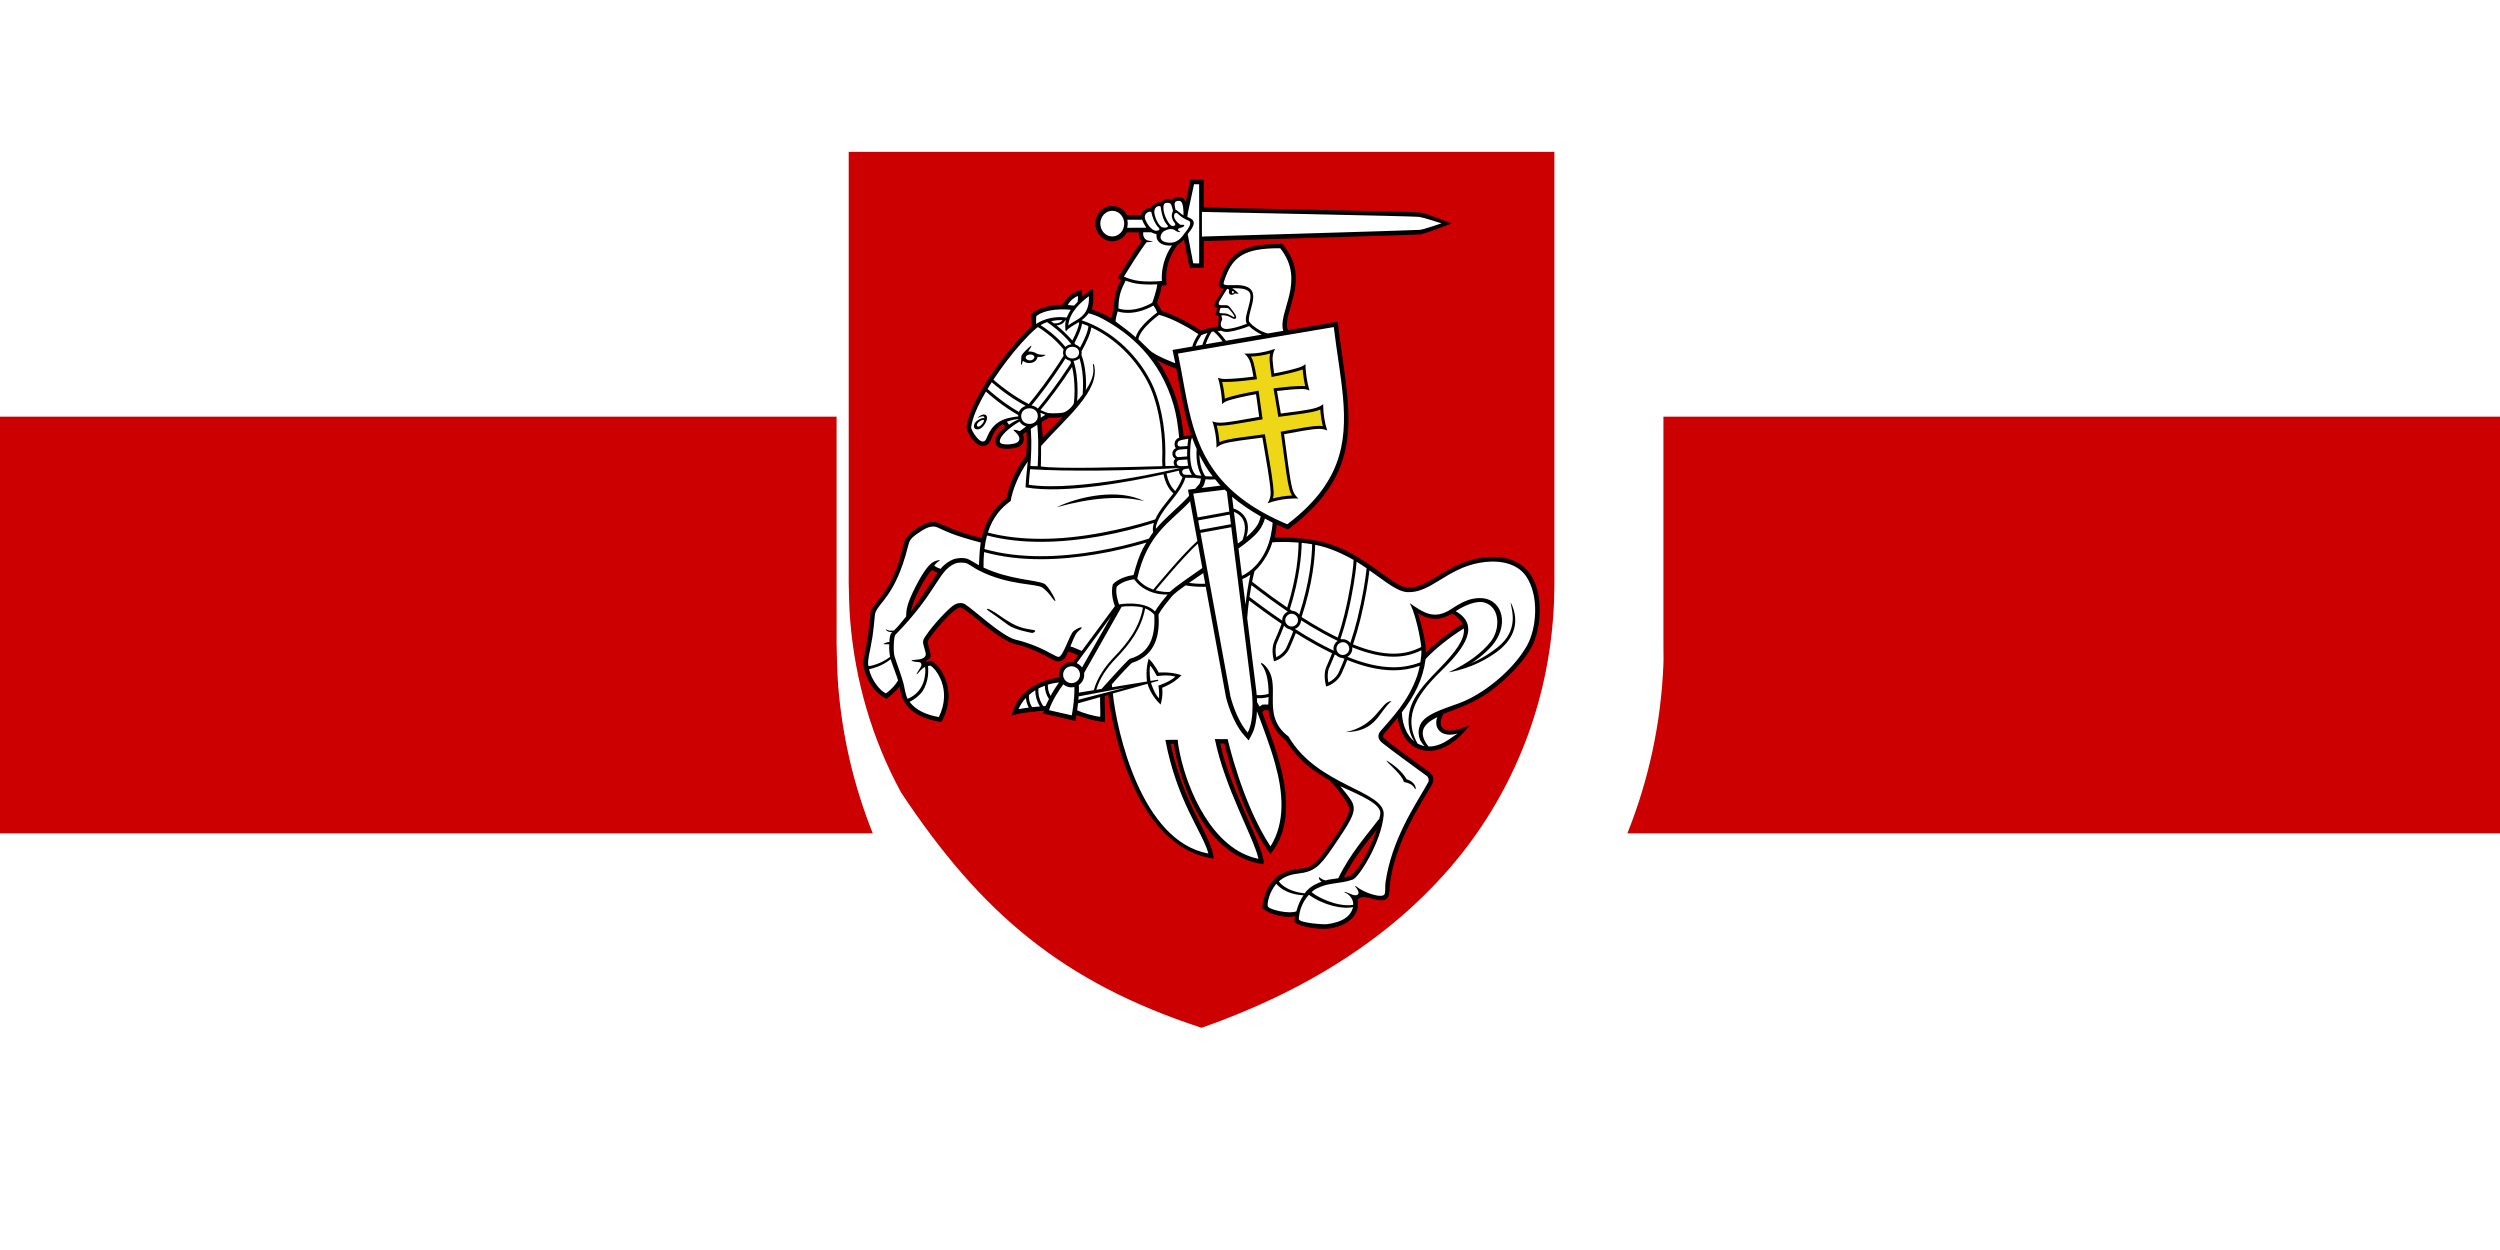 <?xml version="1.0" encoding="UTF-8"?>
<svg width="1e3" height="500" version="1.1" viewBox="0 0 6 3" xmlns="http://www.w3.org/2000/svg" xmlns:cc="http://creativecommons.org/ns#" xmlns:dc="http://purl.org/dc/elements/1.1/" xmlns:rdf="http://www.w3.org/1999/02/22-rdf-syntax-ns#">
<rect width="6" height="3" fill="#fff"/>
<path transform="scale(.006)" d="m0 166.67v166.67h349.11c-7.538-18.804-12.191-38.651-13.824-58.92-0.473-5.877-0.539-11.566-0.652-17.254v-0.324-90.17h-334.63zm665.37 0v90.496c-0.056 2.787 0.119 5.476 0 8.463-0.933 23.404-5.828 46.271-14.418 67.709h349.05v-166.67h-334.63z" fill="#c00"/>
<g transform="matrix(.003 0 0 .003 2.033 .36)">
<path d="m565.84 1.5v345.04c-0.101 5.023-0.101 10.049-0.301 15.07-2.92 73.26-27.99 142.91-73.371 200.68-53.555 67.738-128.17 111.73-208.6 139.95-111.28-36.39-176.6-92.012-240.38-188.28-23.137-42.486-36.812-89.418-40.693-137.58-0.805-9.992-0.995-19.827-1.194-29.839v-345.04z" fill="#c00" fill-rule="evenodd"/>
<path d="m465.27 347.14c-24.245 17.658-40.018-17.337-74.65-28.23-34.769-10.936-50.969-7.117-50.969-7.117l1.428-14.923s7.606 4.149 11.458 4.604c66.506-45.244 46.122-106.41 38.644-161.09-16.79 2.661-41.426 5.483-41.426 5.483l8.2-46.729-10.721-23.018s-26.24 1.197-34.752 7.719c-8.512 6.523-12.998 22.045-12.998 22.045l2.752 3.956-6.698 12.564 1.93 2.894 0.268 16.519-14.842 4.269-35.313-18.948-0.125-5.553 12.213-42.194 10.728-10.124 4.502 21.635 7.391 0.368 0.603-20.501 177.81-4.891 17.326-6.447-15.943-7.505-179.5-5.409-0.235-20.986-6.011 0.446s-4.023 18.684-5.581 24.529c-2.728-18.702-10.52-7.922-10.52-7.922l-6.435-1.183-18.078 11.055-9.784 2.896s-18.772-20.832-25.198 4.095c8.334 23.052 20.848 4.976 20.848 4.976l13.306-1.008 2.353 9.726-16.437 26.769-8.551 36.18-17.993-7.152 0.496-14.906-8.813 8.096-0.912-7.886-11.612 9.727-22.32 6.222-2.406 10.66s-37.703 37.836-52.493 79.339c1.088 6.366 12.613 15.625 12.613 15.625l15.779-18.979 4.382 4.312-9.47 12.48s7.112 4.976 16.905 0.99c3.076-1.251 1.996-8.828 1.996-8.828l7.375-5.647 0.796 20.796s-14.097 21.68-17.723 37.797c-14.505 12.49-17.875 28.512-20.292 34.253-37.17-5.44-37.8-25.498-58.481-2.019-10.719 33.229-17.383 45.45-30.32 59.109 2.822 22.675-16.764 44.444 10.628 65.89 9.839-7.104 11.348-11.173 11.458-12.155-0.033-0.264 0.033-0.3 0 0 0.462 3.605 6.233 32.62 33.085 31.59 1.11-1.477 11.344-38.271-13.285-45.372 7.857-14.506-12.128-12.506 29.313-46.236 30.824 28.525 46.161 29.729 60.213 36.075 15.198 7.186 21.085 11.559 24.522-1.5 5.173-0.368 10.983 4.991 10.983 4.991l-4.291 8.241s-7.114-0.221-9.614 3.433c-2.668 3.909-1.03 9.27-1.03 9.27s-12.325-0.431-21.801 6.18c-10.091 7.04-14.764 18.71-14.764 18.71l20.377-2.182 24.176 7.253 3-3.697 21.517 4.581 0.02-19.276 7.021-1.489s13.807 121.9 80.445 130.51c-25.431-54.216-35.192-90.639-35.192-90.639h6.18s15.537 87.525 69.181 95.103c-12.21-27.262-36.116-96.76-36.116-96.76l6.074 0.113s24.647 73.531 37.079 87.549c26.092-34.914-9.993-112.3-9.993-112.3l9.806-1.624s0.563 16.305 31.805 45.699c32.925 25.656 50.819 30.233 0.654 82.305-27.244 5.34-33.14 12.807-36.865 29.681 2.976 7.87 25.947 7.993 25.947 7.993s-4.022 4.734 2.72 6.648c13.988 3.975 44.418 5.979 43.715-20.514 2.955-0.865 4.421-3.654 4.421-3.654s7.71 4.44 19.933 3.92c11.803-81.874 39.633-79.631 35.565-97.069-0.584-2.505-40.121-31.113-40.121-31.113s11.753-18.288 15.134-17.944c10.815 52.423 50.06 12.705 50.06 12.705s-23.28 6.884-18.884-9.443c3.605-13.39 72.272-18.539 78.796-82.742 6.723-66.164-61.285-43.945-86.367-25.675zm-415.88 24.754c-0.763-15.991 18.039-38.67 18.039-38.67l8.27 2.442s-19.566 33.768-26.309 36.227zm104.51-138.53-0.284-17.882 7.328-4.083 14.853-0.983-21.896 22.948zm114.92-3.445-10.747-38.367-12.825-25.673 18.846 6.926 12.891 54.916-8.165 2.198zm126.19 353.07s20.417-32.617 30.678-43.022c-10.614 45.805-30.678 43.022-30.678 43.022zm66.977-178.67-7.201-36.579s15.401 10.318 29.547 0.379c4.507 5.591 9.281 10.894 9.281 10.894l-31.627 25.306z" fill="#fff"/>
<path d="m547.44 340.71c-7.044-11.403-21.909-18.585-44.523-13.599-24.917 5.494-40.251 25.239-55.561 22.853-12.838-2.001-33.689-27.487-65.722-36.049-10.624-2.839-27.599-4.411-39.425-3.867 0.619-3.235 1.298-7.767 1.568-10.373 2.586 1.166 5.756 2.644 8.908 3.918 67.027-49.614 47.37-98.364 39.812-166.28-2.747 0.562-27.414 4.793-39.842 6.889-5.496-13.75 20.034-40.721-4.514-69.109-30.055 0.183-40.829 5.283-48.945 26.256-0.433 1.121-1.234 3.882-1.773 5.707-0.655 2.217 1.058 3.426 3.936 3.969-1.705 2.565-4.8 7.255-6.341 9.956-1.17 2.059-2.525 4.727 1.354 5.251-0.483 1.391-1.604 4.93-1.577 5.587 0.015 0.43 0.08 0.523 2.111 0.505 0.275 0.187 0.354 1.006 0.424 2.197 0.087 1.445-0.421 3.54-0.521 4.221-0.099 0.641-0.169 2.049 0.111 2.61-8.348 0.81-13.977 3.152-13.977 3.152s-11.786-8.915-31.542-16.035c-1.303-3.438-3.438-6.151-3.438-6.151s2.724-7.361 3.739-13.689c1.112-0.192 2.715-0.406 3.933-0.641-2.131-16.041 5.228-27.406 8.686-31.979 0.972-0.596 4.23-3.069 5.231-4.542l4.363 22.873 11.408 0.057-0.019-21.55c19.858-0.681 171.33-4.941 173.28-5.309 4.396-0.824 24.929-8.732 24.929-8.732s-19.898-8.118-25.257-8.873c-3.586-0.505-155.23-3.518-172.97-3.982l-0.019-22.098-10.671-0.132s-2.488 12.191-3.664 17.558c-0.283-0.718-2.235-3.708-5.166-3.701-5 0.012-5.574 2.726-5.612 2.896-0.366-0.246-1.31-2.153-5.342-0.925-3.709 1.13-3.724 2.688-3.724 2.688s-1.892-1.45-5.314 1.146c-2.375 1.801-2.506 3.15-2.506 3.15s-2.452-0.548-5.225 1.32c-1.112 0.75-2.546 2.366-2.89 4.312l-11.175-0.055c-0.168-0.257-1.085-1.692-1.269-1.936-2.466-3.276-6.277-5.388-10.559-5.388-7.431 0-13.476 6.33-13.476 14.111 0 7.779 6.045 14.109 13.476 14.109 4.382 0 8.274-2.209 10.735-5.612 0.185-0.256 0.768-1.244 0.937-1.513l9.514-0.03c6e-3 1.89 0.105 4.965 2.335 7.088-3.473 4.639-11.37 16.747-19.016 29.327 0.661 0.591 1.529 1.236 2.533 1.747-1.571 2.453-5.925 11.866-5.925 23.021-0.892 3.235-1.342 4.924-1.966 7.473-4.928-2.612-10.174-5.363-15.538-6.962 0.855-2.697 1.445-6.889 1.134-13.463-0.161-3.41-0.548-3.414-1.824-2.312-1.489 1.287-4.792 3.316-6.866 5.293 0.057-0.963-0.302-4.155-0.68-5.062-4.967 1.322-10.879 3.494-14.959 11.805-9.829-0.181-19.87 2.795-25.082 7.177-0.296 2.806 0.391 6.963 0.302 9.973-11.484 9.444-48.301 53.791-52.215 80.607-0.334 2.289 3.996 10.962 9.505 14.183 3.273 1.913 7.857 1.863 10.275-4.735 2.017-5.505 5.129-9.61 9.368-11.912l1.788 2.594c-3.842 3.116-6.382 5.42-7.681 9.319-0.604 1.813-0.641 6.281 4.029 7.404 5.239 1.258 11.802 0.28 14.657-1.133 3.815-1.889 3.992-5.957 3.891-7.064-0.087-0.959-0.434-2.059-0.774-2.758 0.427-0.437 1.513-1.226 2.971-2.209 0.41 6.923 0.116 13.187-0.332 19.326-7.665 10.002-12.788 20.274-15.678 34.129-11.635 8.461-17.599 21.181-19.945 31.782-21.73-5.53-28.854-9.673-34.526-12.133-3.56-1.545-8.851-0.515-12.07 1.27-8.365 4.638-14.239 8.94-15.563 14.928-9.573 43.296-26.015 46.541-26.889 57.019-2.047 24.571-5.822 33.891-5.509 39.858 0.272 5.135 4.744 20.944 18.422 27.633 5.471-4.319 8.742-7.479 10.356-9.812 0.197 0.872 0.447 1.742 0.587 2.651 2.889 18.805 21.396 23.903 32.936 25.766 15.04-27.023-3.38-48.338-8.627-49.038-1.418 0.279-3.57 1.221-3.813 0.442-0.205-0.656 0.372-0.598 2.19-1.542 4.433-2.298-1.729-12.019-0.495-14.742 2.337-5.148 20.791-26.711 25.688-26.769 4.723-0.057 23.627 20.278 40.379 27.993 5.311 2.448 12.139 1.5 34.742 14.209 4.627 2.604 8.609-0.593 10.143-4.192 0.394-0.929 0.761-1.793 1.112-2.623 1.517 0.074 4.129 0.699 8.202 3.056l-3.904 5.271c-0.475-0.066-0.955-0.113-1.446-0.113-5.603 0-10.144 4.539-10.144 10.133 0 0.712 0.093 1.398 0.233 2.067-2.236 0.305-6.013 1.153-10.472 2.468-3.331 0.982-9.073 3.802-13.722 7.014-5.276 3.937-10.011 9.453-12.668 17.179-0.437 1.271-0.705 2.388-1.022 3.781 0.914-0.183 1.84-0.378 2.893-0.641 7.71-1.93 17.805-2.739 22.785-3.038-0.335 0.853-0.591 1.613-0.761 2.179 0.989 0.204 21.634 4.862 25.975 6.024 0.182-0.947 0.511-2.465 0.891-4.826 3.921 1.503 12.596 4.631 22.672 5.742 0.359-3.005-0.393-14.722-0.129-20.86l2.879-1.075c3.637 30.049 22.373 122.42 84.324 131.08-1.864-19.338-22.906-39.195-34.567-91.847-0.029-0.057 2.573 0.072 2.573 0.072s12.578 87.95 71.806 96.336c2.331-10.949-26.691-58.687-34.618-96.662 1.487-0.028 3.295 0.056 3.295 0.056s12.951 56.238 36.854 88.504c25.72-31.609 6.019-80.215-6.552-113.44 0.536-0.654 1.242-1.391 1.837-1.837 0.327-0.014 2.929 0.275 3.342 0.259 0.264 4.533 3.31 16.471 13.454 23.754 10.263 16.057 21.239 24.209 34.536 31.764 3.296 2.559 15.037 16.807 16.364 22.422 1.275 5.39-9.019 20.247-18.33 33.514-3.92 5.586-8.724 11.174-13.33 13.625-6.98 3.714-33.321-2.74-37.92 33.088 3.713 3.517 15.106 8.503 26.343 6.549-0.132 1.171-0.384 3.269-0.594 4.5 3.565 3.255 13.573 5.433 23.447 5.529 12.97 0.13 30.348-7.79 27.079-23.504 2.903-1.696 2.944-3.068 13.057-0.246 9.854 2.751 12.089-0.58 12.405-5.653 0.593-9.476 1.761-16.695 4.725-26.277 8.461-27.349 23.051-48.293 29.193-59.377 2.554-4.611 0.813-8.557-1.995-10.506-8.386-5.817-28.784-20.474-35.357-26.216-2.04-1.782-2.267-2.493-0.302-4.786 2.893-3.376 7.806-9.066 10.467-12.39 0.765 6.044 3.197 12.31 5.685 16.105 9.283 14.166 31.39 16.833 51.688-9.778-2.448 0.874-4.422 1.648-7.616 2.676-14.835 4.781-18.564-3.113-13.002-12.148 8.623-3.325 21.154-7.193 33.314-15.188 11.03-7.253 28.346-22.267 36.868-37.926 8.185-15.041 9.519-41.703 0-57.115zm-335.29-271.54c-5.287 0-9.57-4.598-9.57-10.27 0-5.673 4.283-10.272 9.57-10.272 5.283 0 9.568 4.599 9.568 10.272 0 5.672-4.285 10.27-9.568 10.27zm195.4 260.18c3.449 2.078 6.218 3.95 8.08 5.271-0.874 8.635-3.214 23.442-7.388 40.426-1.569 6.388-3.466 12.835-5.657 19.305-1.393-1.806-3.566-3.004-5.949-3.004-0.399 0-0.791 0.043-1.176 0.107-0.238-0.112-0.475-0.221-0.715-0.335 2.078-6.183 3.877-12.339 5.364-18.433 4.729-19.374 6.849-35.407 7.309-41.179 0.028-0.366 0.098-1.588 0.132-2.158zm49.211 41.383c9.365 5.385 17.14 5.715 25.535 1.018 0.476-0.266 1.306-0.591 1.78-0.938 3.793 2.086 7.011 5.654 8.508 8.351-11.474 6.79-22.577 16.066-29.601 23.09 0.299-8.459-3.178-21.738-6.221-31.519zm-271.34 57.285c2.59-1.838 4.284-4.847 4.284-8.263 0-0.46-0.041-0.907-0.099-1.349l29.997-52.932c3.986-0.797 12.835-0.766 17.107 0.584-2.83 15.823-11.806 27.887-22.88 39.341-7.064 7.309-13.75 16.584-16.414 26.749l-11.993 1.958c0.11-2.35 0.119-4.447-1e-3 -6.089zm29.711-21.358c11.093-11.467 20.311-23.78 23.3-39.969 3.375 1.388 5.73 3.168 7.337 5.065 0.694 12.913-0.973 30.269-19.578 35.267-1.881 0.955-22.483 23.834-22.606 24.117l-4.206 0.687c2.668-9.407 9.003-18.192 15.753-25.167zm2.437-43.164s-3.41-8.881-1.807-14.181c4.751-5.039 13.967-5.876 13.967-5.876s7.511 12.529 26.71 12.212c-3.003 3.441-8.132 9.91-10.143 13.48-8.583-9.151-28.728-5.634-28.728-5.634zm-70.535-139.24c-4e-3 -0.053-0.029-0.58-0.06-1.209 1.625-1.036 3.397-2.14 5.136-3.21 0.098 0.97 0.24 2.37 0.263 2.655 1.163 13.837 0.172 28.729 0.1 30.472-0.119 0.098-5.03-0.166-5.842-0.202 0.562-8.103 1.198-17.998 0.403-28.507zm27.576-80.851c0.027 0.794 0.377 1.892 0.609 1.572 2.052-2.826 5.9-4.643 9.787-7.061 0.243 0.073 0.483 0.162 0.725 0.237-0.442 3.382-2.5 8.44-5.533 14.288-4.279-5.044-8.932-9.192-12.644-12.166 0.744 0.017 1.716-0.111 3.561-0.78 1.371-0.636 2.588-1.756 3.337-3.21 0.085 8e-3 0.444 0.019 0.528 0.029-0.623 2.406-0.465 4.397-0.371 7.09zm77.657 109.52c-34.25 0.931-83.083 2.336-97.26 0.248-0.034-1.497 0.29-8.518 0.191-16.404 0.09-0.085 0.174-0.175 0.264-0.26 19.906-22.455 46.999-43.75 42.191-64.28-0.283-1.152-1.265-1.605-0.956 0.05 0.702 4.005 1.074 9.801-5.776 19.877 0.166-1.595 0.255-3.449 0.261-5.527-0.019-6.832-1-15.656-3.74-22.744 0.143-0.548 0.228-1.138 0.228-1.779-2e-3 -0.4-0.044-0.776-0.103-1.139 4.239-7.57 7.228-14.292 7.812-19.073 18.511 8.568 34.918 24.391 44.927 43.403 8.05 15.257 11.919 37.264 11.908 56.151 0 1.683-0.031 3.344-0.09 4.976-0.021 0.552-0.041 1.277-0.039 2.131 7e-3 1.206 0.057 2.709 0.181 4.37zm-97.63-42.739c0.833 0.315 2.533 1.064 3.964 1.648-1.248 0.79-2.734 1.725-3.698 2.328 0.053-0.414 0.091-0.838 0.091-1.288-1e-3 -0.912-0.144-1.921-0.357-2.688zm26.497-41.45c1.793-0.175 3.513-0.87 4.739-2.093 2.052 6.325 2.906 14.006 2.89 19.985 0.012 3.361-0.091 6.895-0.318 8.936-1.282 1.666-2.751 3.439-4.42 5.32 0.23-2.353 0.369-5.174 0.372-8.286-0.019-7.599-0.815-16.696-3.264-23.863zm-6.312-6.631c0.013-6.216 10.792-6.216 10.791 0-0.013 6.214-10.778 6.214-10.791 0zm5.174 11.377c1.434 6.038 1.997 13.095 1.983 19.116 4e-3 3.966-0.237 7.514-0.583 10.003-1.238 3.138-5.618 6.478-7.591 7.22-1.687 0.635-7.58 1.209-13 0.597-2e-3 2e-3 -0.015 0.011-0.02 0.014-1.533-0.528-4.001-1.393-6.068-2.385 6.809-8.171 16.508-21.055 24.627-33.545 0.22-0.341 0.434-0.68 0.653-1.021zm-7.705 40.092c-2.684 2.739-11.269 11.668-15.79 16.375-0.027-0.48-0.484-8.537-0.937-12.22 3.465-2.104 6.154-3.697 6.154-3.697 2.04 0.151 8.307 0.222 10.573-0.458zm14.066-55.436c-0.868-1.11-2.185-1.97-3.552-2.397-0.34-0.454-0.591-0.816-0.94-1.258 3.232-6.078 5.502-11.474 6.161-15.575 1.685 0.584 3.361 1.211 5.018 1.917-0.126 3.691-2.722 9.976-6.687 17.314zm-20.876-19.486c-0.85-0.646-1.617-1.208-2.28-1.681 2.933-0.683 5.853-1 9.162-0.837-1.276 1.806-3.789 2.826-6.882 2.518zm2.055 4.722c3.707 3.087 8.094 7.229 11.992 12.075-1.838 0.137-3.618 0.824-4.891 2.059-7.355-9.165-16.751-15.444-19.823-17.374 2.325-1.448 4.162-2.132 5.193-2.441 1.276 0.853 4.087 2.811 7.529 5.682zm7.162 23.378c1.038 0.979 2.396 1.601 3.847 1.871 0.207 0.56 0.405 1.132 0.591 1.726-0.6 0.944-1.203 1.889-1.823 2.838-8.222 12.653-17.949 25.625-24.699 33.669-1.36-1.342-3.17-2.161-5.082-2.453 6.815-8.168 16.393-20.964 24.557-33.526 0.895-1.386 1.753-2.756 2.608-4.125zm91.335 87.689c0.058 0.025 0.09 0.038 0.111 0.045 4e-3 -1e-3 0.018-5e-3 0.018-5e-3s0.035 0.022-0.018 5e-3c-0.764 0.183-81.22 19.402-120.8 13.334 0-1.471 0.835-10.819 1.056-12.436 30.155 1.867 75.171 1.349 119.64-0.943zm14.268-2.717c0.523 2.56 1.339 5.058 2.455 7.42 0.137 0.29 0.352 0.84 0.621 1.445-0.803-0.067-1.603-0.151-2.399-0.257-1.068-0.143-1.85-0.148-2.563-0.992-0.56-0.661-1.049-1.379-1.46-2.141-0.803-1.487-1.298-3.116-1.644-4.764-0.902-4.287-0.99-8.719-0.771-13.081 0.15-2.978 0.241-6.554 1.412-9.426 1.008 2.772 2.231 5.904 3.695 9.23-0.276 4.201-0.19 8.437 0.654 12.566zm0.166 42.223-3.493-19.061 25.196-3.128 1.639 1.583 1.991 15.95-25.333 4.656zm25.634-2.252 0.96 7.686-24.765 4.551-1.393-7.607 25.198-4.63zm-22.412-21.303 1.223-1.394c0.874-1.655 1.477-3.669 1.852-5.601 2.505 0.3 5.152 0.332 7.649 0.084 0.107 0.125 0.209 0.256 0.319 0.381 1.028 1.269 2.036 2.501 3.148 3.75l0.918 0.888-15.11 1.892zm7.607-9.239c-1.226 0.014-2.454-7e-3 -3.677-0.1-1.29-0.098-1.407-0.497-2.002-1.608-0.875-1.628-1.596-3.337-2.15-5.1-0.982-3.121-1.491-6.967-1.617-10.441 2.804 5.731 6.3 11.733 10.608 17.199-0.387 0.02-0.774 0.046-1.162 0.05zm-22.312-5.47c0.451-0.329 3.009-0.764 4.447-0.891 0.071 0.238 0.119 0.484 0.197 0.719 0.49 1.496 1.159 2.932 2.053 4.231 0.028 0.041 0.061 0.092 0.092 0.137-1.053 0.011-1.751-0.017-2.667-0.017-2.361 0-3.083-0.053-3.631-0.287-0.813-0.348-1.287-1.093-1.375-2.179-0.053-0.646 0.352-1.323 0.884-1.713zm-3.487-2.969c-0.53-0.172-1.826-0.74-1.826-2.365 0-1.186 0.796-2.095 2.033-2.3 2.41-0.25 5.254-0.407 6.492-0.451 0.122 1.676 0.335 3.354 0.678 5-1.012 0.074-2.308 0.256-3.33 0.274-1.114 0.019-3.18 0.123-4.047-0.159zm3.725-23.647c-1.312-15.494-4.95-29.249-9.392-39.688-3.151-7.404-7.707-16.194-12.191-21.648 4.207 2.932 12.48 6.097 15.848 7.307 3.027 16.812 6.365 36.372 11.528 52.267 0.079 0.227 0.168 0.472 0.249 0.706-1.677 0.209-3.907 0.555-6.043 1.056zm3.767 1.89c-0.216 1.08-0.296 2.352-0.377 2.91-0.138 0.973-0.249 1.951-0.335 2.933-1.568 0.065-4.744 0.36-5.311 0.41-1.234 0.109-2.324-0.406-2.57-1.368-0.211-0.83 0.197-2.04 0.552-2.545 0.356-0.505 1.342-1.01 3.441-1.471 1.903-0.417 3.233-0.674 4.599-0.869zm-7.553 8.805c0.941-0.169 4.572-0.466 6.683-0.543-0.097 1.978-0.107 3.962-0.047 5.933-1.825 0.111-4.816 0.432-7.003 0.515-0.995 0.064-2.418-0.673-2.442-2.754-0.026-2.208 2.327-3.063 2.809-3.151zm0.155 16.727c-0.043 0.269-0.061 0.547-0.038 0.83 0.15 1.84 1.15 3.312 2.579 4.266 0.058 0.039 0.127 0.072 0.194 0.106-0.013 0.037-0.031 0.073-0.04 0.109-0.806 2.467-2.427 6.17-5.207 10.154-0.196 0.281-0.404 0.56-0.606 0.839-3.873-3.634-5.914-8.921-6.949-13.924 4.699-1.067 8.19-1.916 10.067-2.381zm0.981 14.451c1.661-2.716 3.134-5.566 4.081-8.713 5e-3 -0.019 6e-3 -0.034 9e-3 -0.053 0.56 0.037 1.192 0.053 1.924 0.053 1.456 0 3.207 0.011 5.382-8e-3 0.054 0.02 0.107 0.05 0.162 0.063 1.642 0.381 3.321 0.431 4.98 0.576-0.183 1.441-0.755 3.23-1.164 4.198l-3.491 3.991-1.931 0.242-3.809 0.477 0.692 3.775 0.195 1.058-1.139 1.303c-7.036 7.572-17.249 15.608-25.435 25.163-0.354-3.826 3.564-10.832 7.21-15.806 4.158-5.671 8.79-10.521 12.335-16.318zm6.579 11.456 1.251-1.426 5.83 31.818c-10.876 9.598-31.071 33.797-35.28 38.877-4.5-1.54-9.193-4.217-12.812-8.783 7.867-35.699 26.766-45.497 41.01-60.487zm-26.328 69.853c2.255-2.715 7.293-8.734 13.124-15.413 6.936-7.942 14.999-16.801 20.666-21.961l3.583 19.548-0.994 0.686c-10.444 7.256-20.45 14.19-25.071 18.426-2.325 0.171-6.608 0.027-11.309-1.286zm37.148-13.123 0.963-0.673 1.562 8.521c-4.146 0.155-8.493-6e-3 -12.906-0.696 2.775-1.85 7.204-5.062 10.381-7.151zm-1.238-32.816 24.628-4.525 16.43 131.57s2.669 21.588-3.272 32.702c-9.416-10.546-13.821-28.952-13.821-28.952l-23.965-130.8zm30.432 12.45c7.045-5.043 12.76-9.525 16.572-14.51 2.025-2.647 3.848-6.766 4.567-9.431 1.226 0.655 5.584 3.074 6.137 3.325-0.126 2.911-0.936 7.962-1.696 11.291-2.65 11.609-9.6 24.628-22.866 31.259l-2.741-21.962c7e-3 7e-3 0.026 0.028 0.026 0.028zm-0.488-3.97-0.028 0.02-3.158-25.296c0.464 0.182 0.895 0.354 1.032 0.42 2 0.966 3.824 2.325 5.174 4.102 3.916 5.155 2.784 12.494 0.51 18.163-1.242 0.951-2.441 1.825-3.53 2.591zm15.773-15.108c-2.028 3.48-5.475 6.933-8.995 9.906 1.426-4.721 1.875-9.821-0.243-14.365-1.923-4.126-5.756-7.063-10.056-8.394l-1.181-9.463 0.052 0.05c6.246 5.281 14.495 10.963 22.933 15.766-0.491 1.87-1.473 4.722-2.51 6.5zm-12.254 43.551c2.287-0.861 4.429-2.059 6.425-3.486-1.733 7.909-3.034 16.188-3.86 24.037l-2.565-20.551zm7.3 4.856c3.042 2.337 10.632 8.129 15.342 11.541 4.155 3.015 8.815 6.298 13.751 9.641-2.602 1.205-4.474 3.861-4.474 6.844 0 0.124 0.014 0.244 0.02 0.367-10.722-7.25-20.056-14.188-26.204-18.896 0.472-3.253 1-6.463 1.564-9.498zm26.114 32.439c1.15 1.548 2.864 2.663 4.802 3.004 0.825 0.534 1.657 1.065 2.493 1.597-1.581 4.064-3.31 8.235-5.234 12.525-1.653 3.684-5.117 6.612-8.378 8.156-0.853-4.921-0.615-8.787 0.718-11.762 2.082-4.649 3.933-9.155 5.599-13.52zm6.039 0.704c-2.758 0-5.116-2.357-5.116-5.116 0-2.759 2.359-5.115 5.116-5.115 2.759 0 5.116 2.356 5.116 5.115 0 2.759-2.357 5.116-5.116 5.116zm7.529-5.006c5.692 3.617 11.561 7.148 17.37 10.324 4.095 2.244 8.047 4.282 11.881 6.134-1.986 1.376-3.324 3.669-3.324 6.193 0 0.58 0.078 1.145 0.21 1.693-4.16-1.997-8.427-4.191-12.829-6.595-6.127-3.354-12.274-7.057-18.203-10.833 2.788-1.087 4.846-3.816 4.894-6.915zm26.975 27.411c0.421 0.197 0.844 0.398 1.262 0.591 1.28 1.25 2.982 2.058 4.833 2.16 0.551 0.236 1.094 0.452 1.643 0.681-1.423 3.58-2.916 7.16-4.518 10.732-1.651 3.683-5.116 6.611-8.378 8.156-0.852-4.923-0.614-8.787 0.719-11.762 1.576-3.517 3.043-7.039 4.439-10.558zm6.487 0.354c-2.759 0-5.116-2.356-5.116-5.115 0-2.759 2.357-5.116 5.116-5.116 2.758 0 5.116 2.357 5.116 5.116 0 2.759-2.359 5.115-5.116 5.115zm7.534-5.115c0-0.351-0.035-0.695-0.085-1.035 12.362 4.953 23.307 7.524 33.081 7.505 8.017-7e-3 15.294-1.676 22.297-5.142 0.028 3.29-0.326 6.633-0.811 9.615-6.798 2.669-13.945 3.99-21.422 3.99h-0.064c-11.45-0.018-23.6-2.958-36.913-8.371 2.308-1.309 3.917-3.795 3.917-6.562zm-21.579-80.996c8.584 2.656 16.458 6.542 22.616 10.085-0.029 0.828-0.087 1.942-0.2 3.347-0.541 6.771-2.836 22.72-7.248 40.798-1.353 5.547-3.074 11.558-5.211 17.947-3.504-1.713-7.111-3.578-10.845-5.626-6.04-3.303-12.166-6.999-18.088-10.784 8.844-26.636 10.654-47.048 10.848-57.793 2.753 0.544 5.487 1.21 8.126 2.027zm-10.539-2.472c-0.145 9.709-1.698 29.774-10.35 56.317-1.339-1.817-3.455-3.043-5.797-3.129-0.578-0.387-1.157-0.774-1.728-1.162 7.85-24.709 9.383-44.117 9.52-53.147 2.724 0.269 5.536 0.634 8.355 1.12zm-10.867-1.343c-0.031 8.58-1.225 27.023-9.082 51.96-4.233-2.896-8.228-5.725-11.851-8.352-4.813-3.489-13.146-9.863-16.244-12.252 0.619-3.095 1.268-5.926 1.921-8.361 7.865-7.184 12.846-17.622 14.208-23.177 1.918-0.171 10.606-0.655 21.049 0.182zm28.171-172.41c2.413 20.226 5.834 38.759 7.374 56.15 3.303 37.312-2.052 69.366-44.582 101.61-51.963-21.872-68.51-51.639-77.104-84.815-4.295-16.582-6.602-34.014-10.351-51.737 3.009-0.511 34.278-5.904 64.772-11.073 29.103-4.932 57.498-9.662 59.892-10.133zm-87.957-35.997c6.291-20.165 15.628-27.162 45.084-27.073 21.041 26.329-2.287 51.061 2.455 66.068-3.891 0.676-8.23 1.412-12.277 2.115-1.904-0.386-3.977-1.245-5.499-2.01-5.49-2.765-9.274-6.666-9.72-7.774-1.066-9.921 14.326-29.864-12.267-28.882-7.93 0.293-8.389-0.31-7.777-2.443zm-3.584 15.491c1.765-3.145 4.645-7.662 6.173-10.032 0.146-8e-3 0.281-0.015 0.421-0.026 0.31 0.236 0.743 0.509 1.333 0.771-0.404 1.029-0.614 3.06 0.809 3.74 1.442 0.688 2.839-1e-3 3.721-0.915 1.504 0.23 2.951 0.568 2.876 0.294-0.104-0.384-2.21-2.455-3.296-3.125-0.555-0.342-1.431-1-1.785-1.238 17.225-0.491 15.601 4.873 13.146 14.657-1.247 4.967-3.425 10.519-1.398 13.712-6.366 2.53-11.783 3.844-15.413 4.159-4.476 0.39-6.909-2.193-4.57-6.94 0.587-1.191-0.025-2.107-0.27-2.924-0.288-0.96 0.077-1.099 0.483-1.088 3.455 0.093 4.609 0.43 7.895 2.282 1.499 0.846 2.472 0.768 3.093 0.224 0.302-0.264 0.443-1.458-0.364-2.839-1.077-1.845-2.537-3.729-4.69-6.305-0.8-0.957-1.801-1.317-2.256-1.368-0.634-0.07-4.797 0.043-5.789-0.207-0.798-0.2-0.92-1.401-0.118-2.832zm10.049-7.428c0-0.526 0.342-0.951 0.766-0.951 0.425 0 0.765 0.425 0.765 0.951 0 0.528-0.34 0.954-0.765 0.954-0.424 0-0.766-0.426-0.766-0.954zm-9.889 15.129c0.425-2.076 0.709-2.237 1.028-2.471s4.676-0.019 5.418 0.052c0.414 0.033 0.804 0.46 1.186 0.855 1.732 1.797 3.436 3.988 4.069 5.319 0.503 1.056 0.024 1.2-0.608 0.936-1.091-0.457-3.727-2.135-5.141-2.551-0.575-0.166-2.426-0.348-4.247-0.387-1.824-0.039-2.034-0.136-1.706-1.753zm1.343 15.733c1.424 0.768 3.473 1.189 6.127 0.849 5.362-0.686 13.453-3.31 16.125-4.575 3.135 3.135 8.14 6.025 10.206 6.843-3.446 0.598-15.471 2.663-28.698 4.932-1.225-1.7-3.785-5.088-6.68-7.87 1.035-0.103 2.033-0.168 2.92-0.178zm-7.692 0.896c0.529-0.107 1.073-0.207 1.624-0.297 1.853 1.542 3.774 3.651 5.306 5.529 0.715 0.875 1.345 1.69 1.859 2.377-4.515 0.773-9.108 1.562-13.501 2.314 0.366-1.117 0.937-2.642 1.631-4.146 0.907-2.036 2.03-4.181 3.08-5.777zm-8.196 2.572c1.155-0.471 3.049-1.159 4.862-1.716-0.695 1.263-1.359 2.615-1.952 3.933-0.979 2.239-1.745 4.168-2.083 5.59-1.878 0.322-3.704 0.635-5.46 0.936 0.523-1.766 1.611-3.934 2.707-5.747 0.707-1.186 1.4-2.232 1.927-2.996zm-33.801-16.204c11.887 3.2 25.55 11.466 31.396 15.446-1.613 2.379-4.129 6.473-4.809 9.942-8.959 1.535-15.463 2.649-15.857 2.714 0.619 2.984 1.496 7.211 2.199 10.671-3.831-1.735-11.175-3.996-18.822-9.045-1.413-0.961-7.487-7.152-10.728-10.206 0.652-4.08 4.716-9.147 8.957-13.113 2.316-2.198 4.645-4.099 6.392-5.447 0.473-0.366 0.898-0.686 1.272-0.963zm34.239-82.317s170.49 3.397 173.91 3.967c3.988 0.665 17.74 5.187 17.74 5.187s-13.941 4.792-17.339 5.191c-3.232 0.379-174.32 5.368-174.32 5.368v-19.713zm-11.167 0.453 4.851-22.611 4.09 0.059 0.029 63.307-4.761-0.03-4.433-23.477c7.973-9.387 4.893-11.651-0.261-13.692 0.073-0.901 0.44-2.748 0.484-3.557zm-9.208-9.042c0.881-0.325 2.453-0.297 3.165 0 2.393 1.002 2.583 8.502 2.44 11.363-2.208-1.333-5.645-4.544-6.363-4.619-0.385-2.074-1.796-5.801 0.758-6.744zm-0.166 9.326c1.322 0.012 2.656 3.293 9.957 6.337 2.184 0.909 1.651 4.129-3.196 9.879-0.927 1.098-4.52 7.909-11.924 7.682-10.852-0.333-7.305-7.878-4.515-9.342 6.074-3.19 8.394-0.787 9.356-0.087 0.645 0.423 1.254 0.584 1.758 0.757 1.284 0.438 2.438 0.212 1.156-0.454-1.428-0.747-1.746-2.032 0.185-2.578 1.136-0.32 2.164-0.649 2.72-0.956 0.717-0.398 1.225-1.127 0.721-1.53-0.504-0.403-2.638 0.158-3.302-0.352-6.925-5.316-4.573-9.372-2.917-9.355zm-10.015-6.313c0.531-2.277 5.35-2.52 6.062-0.008 0.683 1.7 1.25 4.035 1.4 4.989-1.329 1.709-1.748 5.758 1.249 9.3 1.366 2.01-0.087 2.53-1.592 2.582-0.929 0.032-2.189-1.034-3.305-2.722-2.424-3.664-4.861-9.649-3.813-14.14zm-2.497 1.328c1.486 10.835 4.01 12.991 5.536 15.025 1.692 1.702-3.146 2.48-5.062 1.091-2.609-1.895-5.515-8.254-5.515-12.012 0-4.308 3.99-5.24 5.041-4.103zm-7.488 4.257c1.949 8.922 5.743 12.409 5.743 12.409s2.577 2.223-1.538 2.666c-1.303 0.14-5.154-0.938-8.614-8.101-2.551-5.28 2.153-7.999 4.409-6.973zm-19.264 12.69c0.195-0.924 0.456-2.347 0.456-3.335 0-1.083-0.136-2.128-0.369-3.135l0.698 0.002 11.257 0.046c0.332 1.544 2.133 4.646 3.249 6.346l-15.289 0.076zm15.491 11.584s2.322-0.201 3.837-0.369c3.827-0.429-2.13-0.602-3.434-1.242-1.714-0.843-3.387-2.706-3.068-6.365l6.377-0.02c1.444 0.781 3.153 1.215 4.297 1.499-0.705 4.331 2.12 9.203 10.896 9.126 0.344-0.004 1.185-0.007 1.511-0.03-2.556 3.286-8.951 13.999-8.159 28.349-2.976 0.29-6.04 0.443-9.059 0.443-2.913 0-5.775-0.129-8.447-0.368-4.505-0.375-10.754-2.427-12.828-3.566 12.493-20.547 18.079-27.456 18.079-27.456zm-17.104 31.473 0.395-0.779c3.079 1.183 7.468 2.377 11.243 2.735 2.751 0.247 5.679 0.378 8.662 0.378 1.792 0 3.602-0.052 5.403-0.15l-0.041 0.218c-0.663 5.237-3.12 12.104-4.032 14.533-8.024 4.528-14.72 5.673-19.473 5.676-2.526 0-4.503-0.322-5.839-0.639-0.669-0.159-1.175-0.316-1.505-0.43-0.085-0.029-0.156-0.054-0.215-0.075 0.115-11.423 2.798-15.98 5.402-21.467zm-6.025 23.81c1.172 0.41 4.015 1.218 8.182 1.218h0.028c5.094 0 12.142-1.242 20.407-5.86 1.417 1.736 2.458 4.009 3.051 5.52-1.823 1.357-4.801 3.69-7.795 6.53-3.999 3.845-8.13 8.506-9.405 13.309-5.153-4.557-10.108-8.15-16.096-12.639-0.14-1.238 0.914-5.435 1.627-8.078zm-12.279 5.811c22.287 11.937 46.384 32.055 57.191 69.506 1.742 6.036 3.326 15.046 4.316 25.707-1.244 0.489-1.865 0.975-2.474 1.675-0.923 1.061-1.524 3.221-1.044 4.998 0.318 1.173 0.968 1.708 0.968 1.708s-2.824 1.042-2.843 4.304c-0.012 2.115 0.735 3.309 2.409 4.269-0.828 0.471-1.531 1.981-1.426 3.201 0.071 0.885 0.377 1.798 0.864 2.387-2.373 0.061-4.858 0.127-7.44 0.197-0.127-1.624-0.176-3.105-0.168-4.305 0-0.819 0.017-1.51 0.037-2.04 0.06-1.661 0.092-3.351 0.092-5.066-7e-3 -19.216-3.869-41.462-12.188-57.277-11.825-22.432-32.237-40.506-54.882-47.957 2.066-1.496 4.032-3.271 5.617-5.586 3.518 0.881 6.982 2.144 10.971 4.28zm-10.7-17.931c0.878 17.251-11.437 18.69-16.498 23.446 0.806-10.628 10.272-18.856 16.498-23.446zm-8.792-0.201c0.15 1.197 0.096 3.004-0.255 4.782-0.843 0.819-2.032 1.994-2.843 2.919-1.699-0.214-3.369-0.361-5.01-0.452 1.912-4.001 6.182-6.634 8.107-7.249zm-33.166 15.941c5.591-4.231 15.861-5.993 27.424-4.911-1.041 1.572-2.479 4.377-3.218 6.212-9.11-1.091-17.617 0.65-24.45 5.148-0.1-1.109-0.088-6.088 0.243-6.449zm-24.1 36.44c7.668-10.173 17.003-20.561 23.451-26.091 0.616-0.528 1.212-1.001 1.793-1.435 0.23 0.135 1.115 0.666 2.479 1.578 4.015 2.67 11.975 8.556 18.114 16.414-0.29 0.733-0.462 1.557-0.465 2.482 4e-3 0.923 0.175 1.744 0.463 2.475-1.025 1.651-2.075 3.312-3.165 4.979-8.229 12.666-17.967 25.649-24.716 33.693-6.729-3.443-13.054-7.645-18.026-11.301-5.392-3.965-9.176-7.246-10.266-8.208 3.135-4.734 6.595-9.621 10.338-14.588zm-11.676 16.633c2.7 2.36 13.939 11.908 27.2 18.936-2.401 0.721-4.476 2.336-5.454 4.843-4.201-2.407-8.2-5.052-11.709-7.595-4.073-2.949-7.512-5.738-9.932-7.789-1.742-1.477-2.933-2.552-3.471-3.044 1.067-1.754 2.192-3.541 3.365-5.351zm21.451 29.769c-1.869 0.682-5.205 2.464-7.622 4.211l-1.716-2.434c3.252-1.286 7.269-1.967 9.271-2.042l0.067 0.266zm-25.792 15.449c-3.576 7.706-12.374-7.001-12.128-9.175 0.811-7.201 5.113-17.196 11.839-28.578 2.772 2.5 13.307 11.753 25.815 18.796-0.021 0.269-0.041 0.539-0.041 0.823 0 0.106 0.012 0.203 0.015 0.307-2.235 0.103-6.514 0.874-8.476 1.406-12.441 3.375-15.229 12.551-17.025 16.42zm26.695-6.095c-1.51-0.608-3.687-1.243-4.816-1.085-1.531 0.216 8.151 5.435 3.155 9.915-1.998 1.792-14.164 3.144-14.255-0.519-0.117-4.749 8.619-11.751 15.81-15.985 1.15 2.003 3.084 3.293 5.251 3.873-1.922 1.597-4.562 3.535-5.144 3.801zm1.208-12.038c0.017-8.341 13.297-8.342 13.298 0-0.019 8.345-13.281 8.346-13.298 0zm-8.413 67.898c1.407-8.466 5.849-20.376 13.656-31.538-0.65 7.021-1.444 13.781-1.759 20.638 31.309 5.568 85.039-4.814 110.38-10.466 1.107 5.395 3.354 11.227 7.887 15.335-2.976 3.905-6.312 7.742-9.059 11.531-1.483 2.043-3.819 5.458-5.47 9.241-12.062 3.864-45.763 13.567-80.381 15.26-3.703 0.178-7.444 0.279-11.204 0.275-14.161 4e-3 -28.598-1.419-42.296-4.998 4.05-12.849 11.101-20.083 18.243-25.277zm-18.924 27.597c13.973 3.658 28.636 5.098 42.977 5.098 3.803 0 7.582-0.1 11.321-0.281 36.188-1.774 68.357-11.363 79.225-14.915-0.803 2.545-1.164 5.146-0.63 7.53-0.869 1.124-2.147 3.077-3.435 5.131-13.087 4.071-42.586 12.142-75.278 13.739-3.703 0.178-7.443 0.279-11.204 0.279-15.108 0-30.543-1.585-45.048-5.722 0.478-3.994 1.182-7.597 2.072-10.86zm-91.6 80.751c1.321-8.947 1.8-17.612 2.117-18.533 3.131-9.13 16.29-13.864 26.294-53.534 0.534-2.115 0.888-3.539 1.829-4.943 1.951-2.912 5.168-4.945 8.892-7.359 5.723-3.709 9.496-4.24 12.927-2.773 2.546 1.088 5.579 2.704 10.334 4.588 5.351 2.12 14.782 5.045 24.15 7.463-0.797 5.464-1.272 13.342-1.397 18.17-2.491-1.395-7.576-4.572-9.119-5.093-4.181-1.412-9.577-0.283-10.988 0.221-3.607 1.289-7.642 4.051-10.589 7.772-0.815-0.302-3.135-1.073-4.801-2.333-0.936-0.709 3.783-4.096 4.403-4.754 0.21-0.223-1.983 0.136-4.431 1.081-1.879 0.725-3.946 2.721-5.279 4.258-6.133 7.067-14.869 25.119-16.351 31.339-1.022 3.491-1.056 6.851-1.123 8.551-2.918 3.416-6.201 7.956-9.771 11.181-0.829 0.102-3.142 0.233-4.054-0.027-0.908-0.257-1.79-0.892-2.13-0.836-0.89 0.31 1.36 1.587 2.229 1.889 0.401 0.139 2.278 0.309 2.785 0.387-0.133 0.113-0.582 0.43-0.717 0.547-1.166 0.995-1.62 3.853-1.714 7.26-1.468-0.015-2.317 0.331-3.277 0.734-0.764 0.322-2.609 1.178 0.135 1.073 0.905-0.035 1.954-0.148 3.018 0.044-0.266 4.1 0.264 7.307 0.652 10.079-7.876 5.798-15.379 7.178-17.235 7.406-1.387-3.939 1.611-13.02 3.21-23.859zm52.026-50.862c-5.615 8.492-13.135 20.18-21.431 31.157 0.348-2.208 1.263-4.442 1.685-6.05 1.293-4.936 7.468-16.944 11.397-22.616 0.935-1.346 3.602-5.11 4.279-4.573 0.724 0.482 2.124 1.254 4.07 2.082zm-41.225 96.47c-4.766-1.967-11.635-10.766-13.599-19.328 1.289-0.264 4.52-1.112 6.98-2.085 3.164-1.25 6.928-3.167 10.349-5.955 0.501 2.248 5.566 15.143 5.902 16.999-2.115 3.532-4.911 6.743-9.633 10.369zm33.563-21.86c0.28-0.031 1.473-0.314 1.908-0.427 3.947 2.115 17.792 18.547 6.8 41.193-9.293-1.587-18.346-5.194-23.377-12.198 4.337-2.074 8.484-5.585 10.564-8.845 4.586-7.191 4.604-15.849 4.106-19.723zm113.91-15.731c4.326-10.351 4.248-10.531 8.263-13.811 2.108-1.724 0.183-2.595-5.45 1.369-3.561 2.506-8.549 21.417-12.518 20.828-3.233-0.479-13.827-8.947-34.02-13.776-11.021-2.635-33.422-23.957-40.609-28.39-0.96-0.591-4.035-1.975-8.505 0.479-3.808 2.091-16.829 15.649-22.932 24.934-0.996 1.516-2.511 3.296-1.948 6.105 0.583 2.913 1.857 6.511 2.013 7.791 0.174 1.431 0 4.611-7.314 5.075-5.038 0.319-5.463 0.916-0.954 1.703 2.328 0.406 4.668-0.405 4.827 2.506 0.1 1.824-5.983 9.133-3.188 7.082 0.911-0.669 2.897-4.031 6.144-5.545 0.616 4.939 0.273 19.644-13.931 25.537-1.721-2.558-2.571-9.229-3.25-11.789-2.025-7.636-4.456-13.278-7.171-21.754-1.415-4.421-0.628-16.405 0.472-17.532 33.444-34.249 34.055-50.727 47.143-56.813 3.364-1.564 8.336-1.23 10.376-0.302 1.859 0.846 6.31 3.973 9.332 5.522 23.517 12.047 46.142 10.433 50.79 13.685 5.247 3.668 7.733 8.532 9.27 10.047 4.276 4.219-4.341-11.589-7.695-13.105-7.201-3.255-26.944-2.952-48.602-12.925-0.069-4.495 0.097-8.607 0.451-12.396 14.665 4.128 30.169 5.707 45.306 5.707 3.803 0 7.582-0.1 11.322-0.281 30.967-1.519 58.984-8.758 73.239-13.041-1.57 2.585-2.812 4.71-2.812 4.71-3.074 5.999-5.34 13.255-7.523 21.259-3.854 0.469-12.24 2.604-16.581 7.483-1.806 7.415 0.685 14.683 1.681 17.42l-26.524 35.812c-1.922-0.738-6.828-3.115-9.104-3.595zm32.639-24.088-23.282 40.895c-0.139-0.157-1.119-1.225-1.268-1.372-0.866-0.858-1.884-1.561-3.01-2.066l27.56-37.457zm-48.857 54.156c2.948-0.818 6.586-1.184 7.217-1.251-0.786 0.94-3.488 4.836-5.827 8.985-0.335 0.593-0.663 1.19-0.983 1.781-0.901-1.537-1.543-3.22-1.885-4.97-0.05-0.254-0.374-2.926-0.344-3.996 0.595-0.192 1.203-0.378 1.821-0.549zm-25.282 20.153c1.536-3.556 3.591-6.545 5.944-9.061 0.195 2.715 0.986 5.377 2.317 7.746-2.74 0.345-5.566 0.776-8.261 1.315zm10.9-1.623c-1.119-1.702-1.892-3.618-2.283-5.615-0.264-1.353-0.387-2.775-0.263-4.155 1.63-1.428 3.356-2.668 5.117-3.749 0 0.063-4e-3 0.127-4e-3 0.19 0 4.498 1.293 8.97 3.705 12.758-1.889 0.14-4.022 0.327-6.273 0.571zm10.729-0.921-1.662 0.158c-0.361-0.491-0.714-0.989-1.031-1.511-1.283-2.117-2.167-4.465-2.642-6.893-0.348-1.787-0.509-3.649-0.36-5.468 0.011-0.127 9e-3 -0.216 1e-3 -0.288 0.151-0.079 0.302-0.163 0.453-0.24 0.562-0.287 2.36-1.123 4.686-1.99v0.014c4e-3 3.761 1.157 7.5 3.321 10.577-1.62 3.146-2.767 5.64-2.767 5.64zm20.984 7.479s-11.918-2.785-18.213-4.184c2.437-7.675 8.693-17.045 11.479-20.64 1.771 1.506 4.061 2.418 6.569 2.418 0.544 0 1.431-0.107 2.281-0.24 0.299 10.536-2.115 22.646-2.115 22.646zm-0.159-25.782c-3.736 0-6.763-3.027-6.763-6.757 0-3.729 3.027-6.757 6.763-6.757 3.734 0 6.761 3.028 6.761 6.757 0 3.73-3.027 6.757-6.761 6.757zm22.969 26.916c-4.966-0.406-14.385-3.171-18.469-5.173 0.175-1.372 0.525-4.12 0.676-5.577l17.68-4.971c-0.142 5.313 0.367 13.203 0.113 15.72zm-17.512-13.643c0.08-0.9 0.155-1.796 0.217-2.679l38.127-7.189-38.344 9.867zm157.49 51.55c6.082 21.889 8.499 46.216-3.795 65.766-22.834-34.656-34.243-85.768-34.243-85.768s-9.713-0.046-10.268-0.079c8.081 39.59 31.034 78.444 34.89 95.787-37.301-7.476-56.774-55.96-62.575-82.859-1.106-5.13-1.872-9.232-2.013-12.358 0-0.088-8.414 0.083-9.897 0.138 9.326 49.229 29.615 73.334 34.451 90.861-53.69-9.67-73.283-97.459-76.476-128.03l27.75-7.756c0.408 1.438 3.004 9.706 10.485 16.622 2.274-7.776 1.223-13.453 1.223-13.453s9.007-3.146 15.476-10.047c-8.742-3.059-18.217-2.068-18.217-2.068s-3.292-6.609-8.013-11.239c-2.687 8.542-1.533 17.204-1.361 18.351l-27.89 4.592c-0.132-0.586-0.189-1.756-0.247-2.348 6.104-6.994 15.206-16.689 16.074-17.125 20.6-6.41 22.208-25.3 21.274-38.626 2.737-5.163 7.35-10.497 10.946-14.866 1.466-1.781 6.018-5.28 10.72-8.525 4.989 0.897 11.098 1.316 16.131 1.118l16.185 88.335 0.018 0.094 0.022 0.096c0.189 0.787 4.731 19.422 14.642 30.523l3.456 3.871 2.447-4.577c2.789-5.219 3.868-12.322 4.187-18.758 2.42 6.24 11.184 29.146 14.615 42.322zm-92.946-52.652c-3.659-3.574-6.133-11.35-6.46-12.418l5.848-1.647-0.234-0.844-5.984 0.977c-0.081-0.439-1.327-7.204-0.31-12.188 1.397 0.786 5.477 8.336 5.477 8.336s9.101-1.482 14.75 0.43c-4.898 4.454-13.582 7.125-13.582 7.125s0.845 4.463 0.495 10.229zm87.394 4.924c-1.202 0.045-3.264-0.087-4.734 0.1-0.815 0.573-2.16 1.549-2.16 1.549s-1.175-1.64-2.093-3.574c-0.028-1.126-0.073-2.178-0.125-3.138 3.102 0.172 6.365-0.073 9.339-0.956-0.057 2.761-0.199 4.936-0.227 6.019zm23.42 135.31c12.802-1.509 17.225-4.911 27.919-20.631 14.403-21.17 19.005-28.237 16.283-35.439-1.308-3.463-6.068-9.112-10.017-13.892 16.428 7.481 32.437 14.066 32.047 21.785-0.054 1.045-0.555 2.825-0.881 4.201-8.794 11.701-23.357 27.886-32.765 47.627-4.014 0.734-7.163 0.812-10.324 1.778-2.916-0.77-4.305-2.215-4.305-2.215s-1.514-1.169-0.699 0.933c0.384 0.979 1.196 1.747 1.956 2.297-6.282 2.294-10.4 4.963-13.523 9.294-5.64-0.554-15.462-2.619-20.701-9.57 3.785-3.194 8.183-5.365 15.01-6.169zm63.515-35.421c-3.747 10.898-10.813 26.648-18.56 34.821-2.642 2.627-4.907 3.121-7.832 3.489 7.491-15.494 21.114-31.567 26.393-38.311zm-87.388 61.384c-0.537-2.399 1.31-11.331 6.85-17.828 6.849 7.808 17.315 8.968 21.781 9.184-2.383 3.427-4.411 7.815-5.764 12.876-6.699 2.317-22.266-1.559-22.867-4.232zm47.449 14.457c-2.886 0.384-22.861-0.964-22.618-4.283 0.453-6.195 2.618-13.296 8.109-19.238 11.539 8.413 27.23 11.816 35.304 9.826-1.176 4.854-4.851 11.577-20.795 13.695zm42.757-154.42c-1.496 1.767-3.312 5.523 1.284 9.293 6.348 5.208 33.922 25.193 35.959 26.711 1.101 0.817 1.798 3.246 0.931 4.868-4.271 8.008-12.4 20.074-19.768 35.368-6.202 12.868-12.024 28.019-14.404 44.963-0.43 3.061 0.139 7.842-0.798 9.353-2.127 3.427-16.5-1.226-22.426-6.238-1.196-1.009-1.284-0.438-0.856 0.093 1.171 1.454 2.716 3.579 2.503 5.194-0.136 1.029-0.95 1.772-2.911 1.695-1.643-0.066-4.128-1.352-4.993-1.714-3.872-1.624-4.179-0.868-2.361-0.17 2.361 0.907 6.366 4.64 6.031 9.545-13.332 2.08-30.005-6.959-33.291-10.176 1.478-1.576 3.364-2.565 4.672-3.201 9.975-4.86 17.121-3.036 28.264-6.863 5.006-1.72 22.945-30.367 24.718-51.657 1.631-19.564-52.922-22.758-76.148-62.805-23.615-17.679-3.273-42.455-19.682-57.585-2.003-1.849-3.002-1.198-1.85 0.204 4.695 5.715 5.592 15.806 5.622 23.249-2.001 0.658-4.123 0.957-6.218 1.052-1.1 0.05-2.204 0.025-3.307-0.032-0.14-1.796-0.277-2.948-0.302-3.145l-7.298-58.473c0.294-4.403 0.804-9.248 1.456-14.101 6.325 4.82 15.549 11.632 26.052 18.702-1.713 4.515-3.629 9.19-5.794 14.023-2.171 4.848-1.514 10.852-0.316 15.989 4.77-1.258 10.127-5.365 12.388-10.406 1.872-4.173 3.558-8.231 5.107-12.192 5.345 3.358 10.851 6.635 16.343 9.643 4.326 2.361 8.537 4.537 12.645 6.516-1.365 3.446-2.841 6.974-4.463 10.596-2.171 4.847-1.514 10.852-0.316 15.988 4.77-1.258 10.127-5.365 12.388-10.405 1.65-3.681 3.157-7.272 4.557-10.788 13.205 5.292 25.382 8.197 37.031 8.223h0.097c7.234 1e-3 14.222-1.192 20.882-3.613-0.824 4.115-1.749 7.073-1.855 7.388-7.072 21.105-20.914 34.668-29.573 44.906zm17.097-15.053c10.235-13.359 16.999-26.804 19.016-42.667 7.233-7.73 18.794-17.202 30.568-24.43 1.095 8.962-7.529 19.472-18 30.449-9.302 9.753-20.03 19.916-24.329 31.946-2.966 8.302-2.887 20.07 2.869 28.055-5.446-4.178-9.759-12.414-10.124-23.353zm44.627 16.942c-3.173 2.04-6.109 4.24-7.855 5.35-5.462 3.474-10.486 5.146-15.394 5.029-4.738-5.593-5.444-10.623-4.03-14.111 1.413-3.488 5.6-6.901 11.068-9.321-3.289 7.902 2.386 16.982 16.211 13.054zm55.57-70.474c-11.668 20.834-36.459 39.975-55.132 46.502-14.425 5.043-25.149 8.776-29.482 15.351-3.008 4.564-3.668 12.946 2.745 18.69-2.063-0.374-4.016-1.086-5.833-2.1-12.769-23.058 1.644-41.185 20.338-59.444 17.32-16.917 30.064-35.07 10.24-46.386 6.938-4.559 16.565-8.692 22.796-6.973 12.819 3.539 13.215 21.48 4.969 31.662-6.434 7.942-16.969 16.686-33.411 24.194 0 0 19.665-2.471 38.354-16.178 11.352-8.327 18.955-20.532 12.671-36.794-0.555-1.288-1.613-3.29-1.492-2.728 1.24 6.829 6.546 22.363-10.527 35.853-12.239 9.67-22.295 13.071-22.295 13.071s0.783-0.36 1.852-0.861c4.603-2.573 13.746-10.091 18.072-16.086 12.264-17.01 4.816-36.382-12.394-35.631-6.658 0.289-12.021 2.066-22.135 8.779-13.535 8.983-22.333 2.873-33.296-4.786 3.121 5.15 7.25 20.075 9.101 33.261 0.085 0.607 0.15 1.224 0.2 1.847-6.975 3.636-14.136 5.352-22.187 5.364-9.413 0.028-20.145-2.472-32.415-7.41 2.407-7.078 4.328-13.738 5.842-19.901 4.074-16.581 6.34-30.747 7.294-39.354 0.276 0.209 0.42 0.322 0.42 0.322 12.515 8.716 21.782 16.643 29.802 17.107 18.647 1.081 31.58-18.943 58.105-23.503 18.104-3.109 30.94 1.812 37.101 10.965 10.723 15.934 8.075 41.993 0.698 55.166zm-438-183.49c-0.4 0.255-1.28 1.141-1.171 1.624 1.328-1.176 3.108-1.434 3.93-1.412 0.515 0.014 1.169 0.534 1.093 1.525-0.347-0.201-0.953-0.233-1.474-0.128-2.108 0.424-5.061 2.225-6.212 4.011-0.822 1.277-1.097 3.555 0.303 4.564 1.163 0.838 4.257 0.994 7.065-2.873 2.386-3.289 3.175-6.635 1.554-8.001-1.147-0.964-2.93-0.683-5.088 0.689zm1.03 7.455c-1.118 1.042-2.368 1.28-2.871 0.712-0.94-1.06 0.203-2.948 1.919-4.035 1.428-0.905 3.111-1.387 3.341-0.972 0.55 0.994-1.327 3.305-2.389 4.295zm130.58 60.624c-20.871-10.597-52.698-3.61-69.952 4.891 27.397-7.684 51.531-9.548 69.952-4.891zm161.1 184.79c25.094-0.436 26.274-16.202 36.813-24.811-8.427-0.251-11.718 19.832-36.813 24.811zm-249-81.595c-8.642-1.682-12.913-1.009-28.69-12.333-3.154-2.265-7.606-4.612-8.243-4.702-3.825-0.528 3.307 3.221 16.179 12.96 4.906 3.713 17.604 6.055 18.887 6.29 1.283 0.233 3.976-1.804 1.866-2.215zm295.72 121.46c8.077 1.602 7.786 4.688 9.3 5.854 0.581-0.465 0.088-5.883-7.052-7.979-3.818-6.494-10.376-11.707-16.205-15.089 0 1.517 12.502 11.099 13.958 17.213zm-305.52-334.61c0.212-0.635 0.453-2.134 0.857-2.18 0.272-0.031 1.762 1.657 4.774 1.657 3.011 0 4.475-1.162 5.126-1.762 0.824-0.76 1.583-2.054 1.732-3.175 0.863 0.136 2.554 0.026 3.381-0.113 2.291-0.386 3.29-1.656 2.645-1.559-0.105 0.015-0.371 6e-3 -0.935-4e-3 -1.169-0.019-3.168-0.098-4.454-0.416-1.237-0.305-2.387-1.247-3.626-1.66-1.46-0.485-3.317-0.669-4.526-0.47 0.536-1.09 1.87-2.944 2.128-3.426 0.264-0.491 1.11-2.069-0.467-0.806-0.949 0.758-2.295 1.983-3.899 3.571-1.605 1.589-2.539 2.611-3.213 4.179-0.151 0.639-0.094 1.616-0.161 3.142-0.079 1.756-0.268 4.043-0.22 4.082 0.159 0.13 0.722-0.652 0.858-1.06zm6.274-7.364c1.928-0.123 3.528 0.745 3.624 2.001 0.093 1.255-1.356 2.599-3.286 2.722-1.928 0.123-3.564-0.973-3.659-2.229-0.094-1.255 1.392-2.373 3.322-2.494z"/>
<path d="m338.84 280.56c0.635-1.543 1.226-3.645 1.229-6.133 0-0.266-5e-3 -0.53-0.019-0.8-0.375-7.556-2.527-20.023-4.807-33.221-0.601-3.479-1.214-7.021-1.805-10.55l-0.194-1.152-1.16 0.157c-2.769 0.375-5.483 0.726-8.1 1.065-9.67 1.251-18.022 2.33-22.994 3.851-0.869 0.263-1.734 0.599-2.566 1.001-0.25 0.12-0.488 0.243-0.714 0.366-0.353 0.191-0.679 0.382-0.974 0.569-7e-3 -0.307-0.017-0.637-0.034-0.996-0.014-0.326-0.026-0.601-0.044-0.888-0.118-1.987-0.346-4.089-0.682-6.243-0.367-2.357-0.839-4.669-1.406-6.867l-0.194-0.735c-0.105-0.391-0.205-0.748-0.301-1.074 1.086 0.253 2.51 0.465 4.219 0.465l0.457-5e-3c5.512-0.125 14.235-1.682 24.335-3.488 2.232-0.4 4.516-0.807 6.825-1.211l1.152-0.202-0.164-1.16c-0.803-5.627-1.859-13.168-2.539-18.119l-0.171-1.249-1.24 0.223c-10.109 1.823-18.419 3.741-22.795 5.263-0.471 0.162-0.91 0.341-1.317 0.528-0.216 0.098-0.432 0.203-0.643 0.312-0.394 0.203-0.753 0.412-1.074 0.615-0.014-0.321-0.034-0.674-0.059-1.058l-0.061-0.813c-0.146-1.938-0.397-4.045-0.738-6.261-0.371-2.367-0.824-4.69-1.347-6.908l-0.157-0.65c-0.105-0.43-0.207-0.822-0.3-1.172 0.903 0.203 2.041 0.373 3.381 0.39l0.574 2e-3c4.976 0 13.733-0.724 22.857-1.884l1.248-0.159-0.208-1.241c-0.587-3.481-1.492-7.708-2.307-10.771-0.446-1.668-1.15-3.245-2.092-4.688-0.27-0.41-0.541-0.783-0.805-1.121-0.116-0.149-0.233-0.292-0.346-0.429 2.51-0.029 6.016-0.2 9.736-0.773 3.884-0.603 7.399-1.561 9.697-2.267-0.083 0.225-0.162 0.466-0.24 0.717-0.109 0.351-0.211 0.728-0.305 1.129-0.307 1.295-0.464 2.656-0.466 4.04 0 0.352 9e-3 0.709 0.029 1.08 0.175 3.083 0.763 7.612 1.224 10.87l0.179 1.254 1.241-0.235c8.267-1.558 16.162-3.447 20.6-4.928 1.263-0.423 2.3-0.93 3.098-1.401 0.102 1.957 0.344 5.058 0.935 8.873 0.552 3.559 1.18 6.26 1.646 8.014-0.366-0.098-0.767-0.186-1.202-0.262-0.231-0.04-0.469-0.074-0.719-0.104-0.441-0.056-0.917-0.093-1.418-0.105-0.351-7e-3 -0.719-0.012-1.101-0.012-4.514 0-11.589 0.567-19.916 1.594l-1.261 0.155 0.216 1.251c0.861 4.976 2.137 12.492 3.074 18.029l0.194 1.15 1.158-0.155c1.627-0.212 3.246-0.424 4.847-0.633 9.31-1.209 18.106-2.353 23.383-3.91 1.83-0.543 3.275-1.247 4.325-1.87 0.046 1.955 0.229 5.042 0.824 8.853 0.549 3.538 1.221 6.225 1.741 7.98-0.336-0.087-0.702-0.171-1.094-0.247-0.25-0.05-0.517-0.093-0.797-0.136-0.832-0.12-1.683-0.181-2.527-0.181l-0.253 5e-3c-5.279 0.066-13.613 1.594-22.436 3.213-1.905 0.348-3.84 0.705-5.79 1.053l-1.149 0.205 0.165 1.156c0.713 4.972 1.376 9.989 2.014 14.842 1.513 11.506 2.946 22.371 4.642 28.931 0.72 2.787 2.004 4.869 3.135 6.278-0.163 2e-3 -0.332 5e-3 -0.505 7e-3 -0.43 7e-3 -0.894 0.02-1.379 0.039-2.788 0.098-5.458 0.346-7.94 0.732-2.448 0.378-5.048 0.947-7.727 1.687-0.492 0.138-0.959 0.273-1.391 0.403-0.139 0.043-0.277 0.084-0.41 0.123z" fill="#eed717"/>
<path d="m342.51 159.03s-0.789 1.124-1.405 3.119c-0.1 0.327-0.197 0.676-0.283 1.047-0.254 1.079-0.432 2.344-0.434 3.769 0 0.327 9e-3 0.663 0.028 1.008 0.157 2.787 0.672 6.953 1.212 10.771 8.083-1.525 15.963-3.393 20.44-4.886 3.043-1.016 4.623-2.558 4.623-2.558v0.044 7e-3 6e-3c0 0.534 0.032 4.758 0.989 10.933 1.022 6.564 2.3 10.173 2.3 10.173s-1.24-0.695-3.258-1.044c-0.21-0.037-0.427-0.07-0.654-0.097-0.408-0.051-0.843-0.084-1.301-0.096-0.342-7e-3 -0.701-0.012-1.077-0.012-4.783 0-12.213 0.653-19.766 1.584 0.859 4.978 2.137 12.495 3.072 18.034 11.118-1.474 21.973-2.714 28.045-4.507 3.878-1.145 5.883-3.06 5.883-3.06s-0.02 0.399-0.02 1.137c-1e-3 1.714 0.105 5.258 0.824 9.883 1.02 6.564 2.485 10.146 2.485 10.146s-1.221-0.648-3.259-1.04c-0.236-0.046-0.483-0.088-0.74-0.126-0.711-0.103-1.502-0.169-2.356-0.169-0.07 0-0.14 1e-3 -0.21 1e-3 -6.318 0.081-16.992 2.27-28.056 4.25 2.435 16.951 4.253 34.456 6.628 43.643 1.363 5.267 4.901 7.825 4.901 7.825s-0.816-0.04-2.179-0.04c-0.375 0-0.791 4e-3 -1.241 0.012-0.421 7e-3 -0.874 0.018-1.352 0.035-2.189 0.078-4.932 0.274-7.801 0.719-2.828 0.437-5.483 1.074-7.589 1.66-0.485 0.136-0.942 0.267-1.366 0.394-2.004 0.599-3.251 1.062-3.251 1.062s2.504-3.317 2.512-8.232c0-0.243-6e-3 -0.489-0.019-0.738-0.467-9.451-3.75-26.684-6.594-43.627-12.956 1.755-24.701 2.978-30.903 4.872-0.901 0.275-1.699 0.6-2.395 0.935-0.236 0.113-0.458 0.228-0.671 0.342-1.844 0.999-2.788 1.982-2.788 1.982s0.046-0.55 0.046-1.592c0-0.498-0.011-1.11-0.041-1.829-0.012-0.273-0.026-0.56-0.044-0.862-0.096-1.63-0.29-3.694-0.67-6.136-0.419-2.699-0.928-4.989-1.381-6.751-0.065-0.253-0.129-0.495-0.191-0.726-0.565-2.092-1.006-3.269-1.006-3.269s2.261 1.139 6.091 1.139c0.146 0 0.295-1e-3 0.445-5e-3 6.628-0.15 18.465-2.5 30.962-4.681-0.802-5.632-1.859-13.173-2.538-18.127-9.383 1.693-18.026 3.62-22.612 5.213-0.433 0.15-0.836 0.314-1.209 0.485-0.209 0.094-0.406 0.19-0.595 0.289-1.84 0.951-2.788 1.981-2.788 1.981s6e-3 -0.15 6e-3 -0.444c0-0.535-0.018-1.543-0.111-2.975-0.018-0.253-0.037-0.519-0.058-0.799-0.128-1.631-0.348-3.707-0.731-6.171-0.425-2.724-0.908-5.038-1.328-6.815-0.054-0.229-0.107-0.449-0.159-0.66-0.518-2.108-0.907-3.298-0.907-3.298s1.928 0.999 5.181 1.038c0.181 2e-3 0.368 4e-3 0.56 4e-3 5.07 0 13.787-0.739 22.704-1.875-0.647-3.845-1.565-7.966-2.281-10.658-0.465-1.742-1.184-3.187-1.938-4.342-0.247-0.377-0.497-0.722-0.743-1.036-1.263-1.62-2.42-2.419-2.42-2.419s0.817 0.041 2.18 0.041c2.325 0 6.239-0.119 10.397-0.764 6.593-1.022 12.202-3.119 12.202-3.119m-4.089 3.822c-2.155 0.595-4.851 1.237-7.743 1.686-2.745 0.425-5.379 0.632-7.596 0.725 0.933 1.485 1.633 3.09 2.085 4.782 0.824 3.103 1.739 7.373 2.329 10.88l0.418 2.481-2.497 0.318c-9.309 1.186-17.91 1.895-23.01 1.895-0.202 0-0.4-1e-3 -0.591-4e-3 -0.622-8e-3 -1.203-0.046-1.742-0.104l0.011 0.044c0.532 2.253 0.99 4.609 1.365 7.005 0.342 2.209 0.596 4.345 0.752 6.353 0.047-0.021 0.093-0.043 0.14-0.064 0.451-0.207 0.929-0.399 1.413-0.567 4.434-1.539 12.808-3.474 22.975-5.307l2.481-0.447 0.342 2.499c0.623 4.551 1.667 11.999 2.537 18.113l0.331 2.32-2.309 0.403c-2.308 0.404-4.594 0.812-6.829 1.211-10.145 1.813-18.905 3.378-24.495 3.505-0.165 5e-3 -0.333 6e-3 -0.499 6e-3 -0.931 0-1.784-0.06-2.551-0.155 0.576 2.236 1.056 4.582 1.427 6.973 0.34 2.185 0.573 4.308 0.692 6.305 0.014-6e-3 0.028-0.013 0.043-0.02 0.871-0.419 1.792-0.779 2.734-1.066 5.074-1.55 13.481-2.637 23.217-3.897 2.605-0.336 5.309-0.686 8.067-1.06l2.321-0.314 0.387 2.31c0.595 3.543 1.209 7.098 1.812 10.592 2.282 13.214 4.436 25.696 4.814 33.316 0.014 0.283 0.021 0.573 0.021 0.857-4e-3 1.605-0.236 3.067-0.57 4.339 2.576-0.701 5.089-1.244 7.476-1.613 2.437-0.378 5.038-0.623 7.737-0.733-0.796-1.308-1.542-2.915-2.036-4.823-1.713-6.624-3.146-17.511-4.663-29.037-0.641-4.861-1.302-9.889-2.017-14.868l-0.333-2.312 2.3-0.411c1.955-0.349 3.898-0.706 5.806-1.055 8.866-1.627 17.242-3.163 22.645-3.232l0.242-1e-3c0.909 0 1.818 0.066 2.703 0.195 0.012 1e-3 0.022 4e-3 0.033 5e-3 -0.418-1.647-0.868-3.731-1.255-6.221-0.433-2.789-0.65-5.202-0.757-7.083-0.826 0.381-1.778 0.752-2.857 1.069-5.372 1.587-14.223 2.737-23.595 3.954-1.591 0.207-3.201 0.416-4.817 0.63l-2.312 0.307-0.39-2.301c-0.935-5.536-2.211-13.05-3.069-18.026l-0.432-2.5 2.518-0.31c8.375-1.033 15.501-1.602 20.062-1.602 0.392 0 0.77 5e-3 1.126 0.012 0.529 0.014 1.044 0.052 1.546 0.113 0.046 6e-3 0.092 0.012 0.139 0.018-0.387-1.651-0.818-3.755-1.211-6.278-0.437-2.819-0.686-5.258-0.829-7.144-0.496 0.222-1.039 0.436-1.628 0.632-4.482 1.496-12.436 3.4-20.758 4.969l-2.486 0.47-0.355-2.506c-0.465-3.282-1.055-7.85-1.231-10.974-0.022-0.39-0.033-0.772-0.033-1.144 2e-3 -1.397 0.153-2.778 0.451-4.113z"/>
</g>
</svg>
